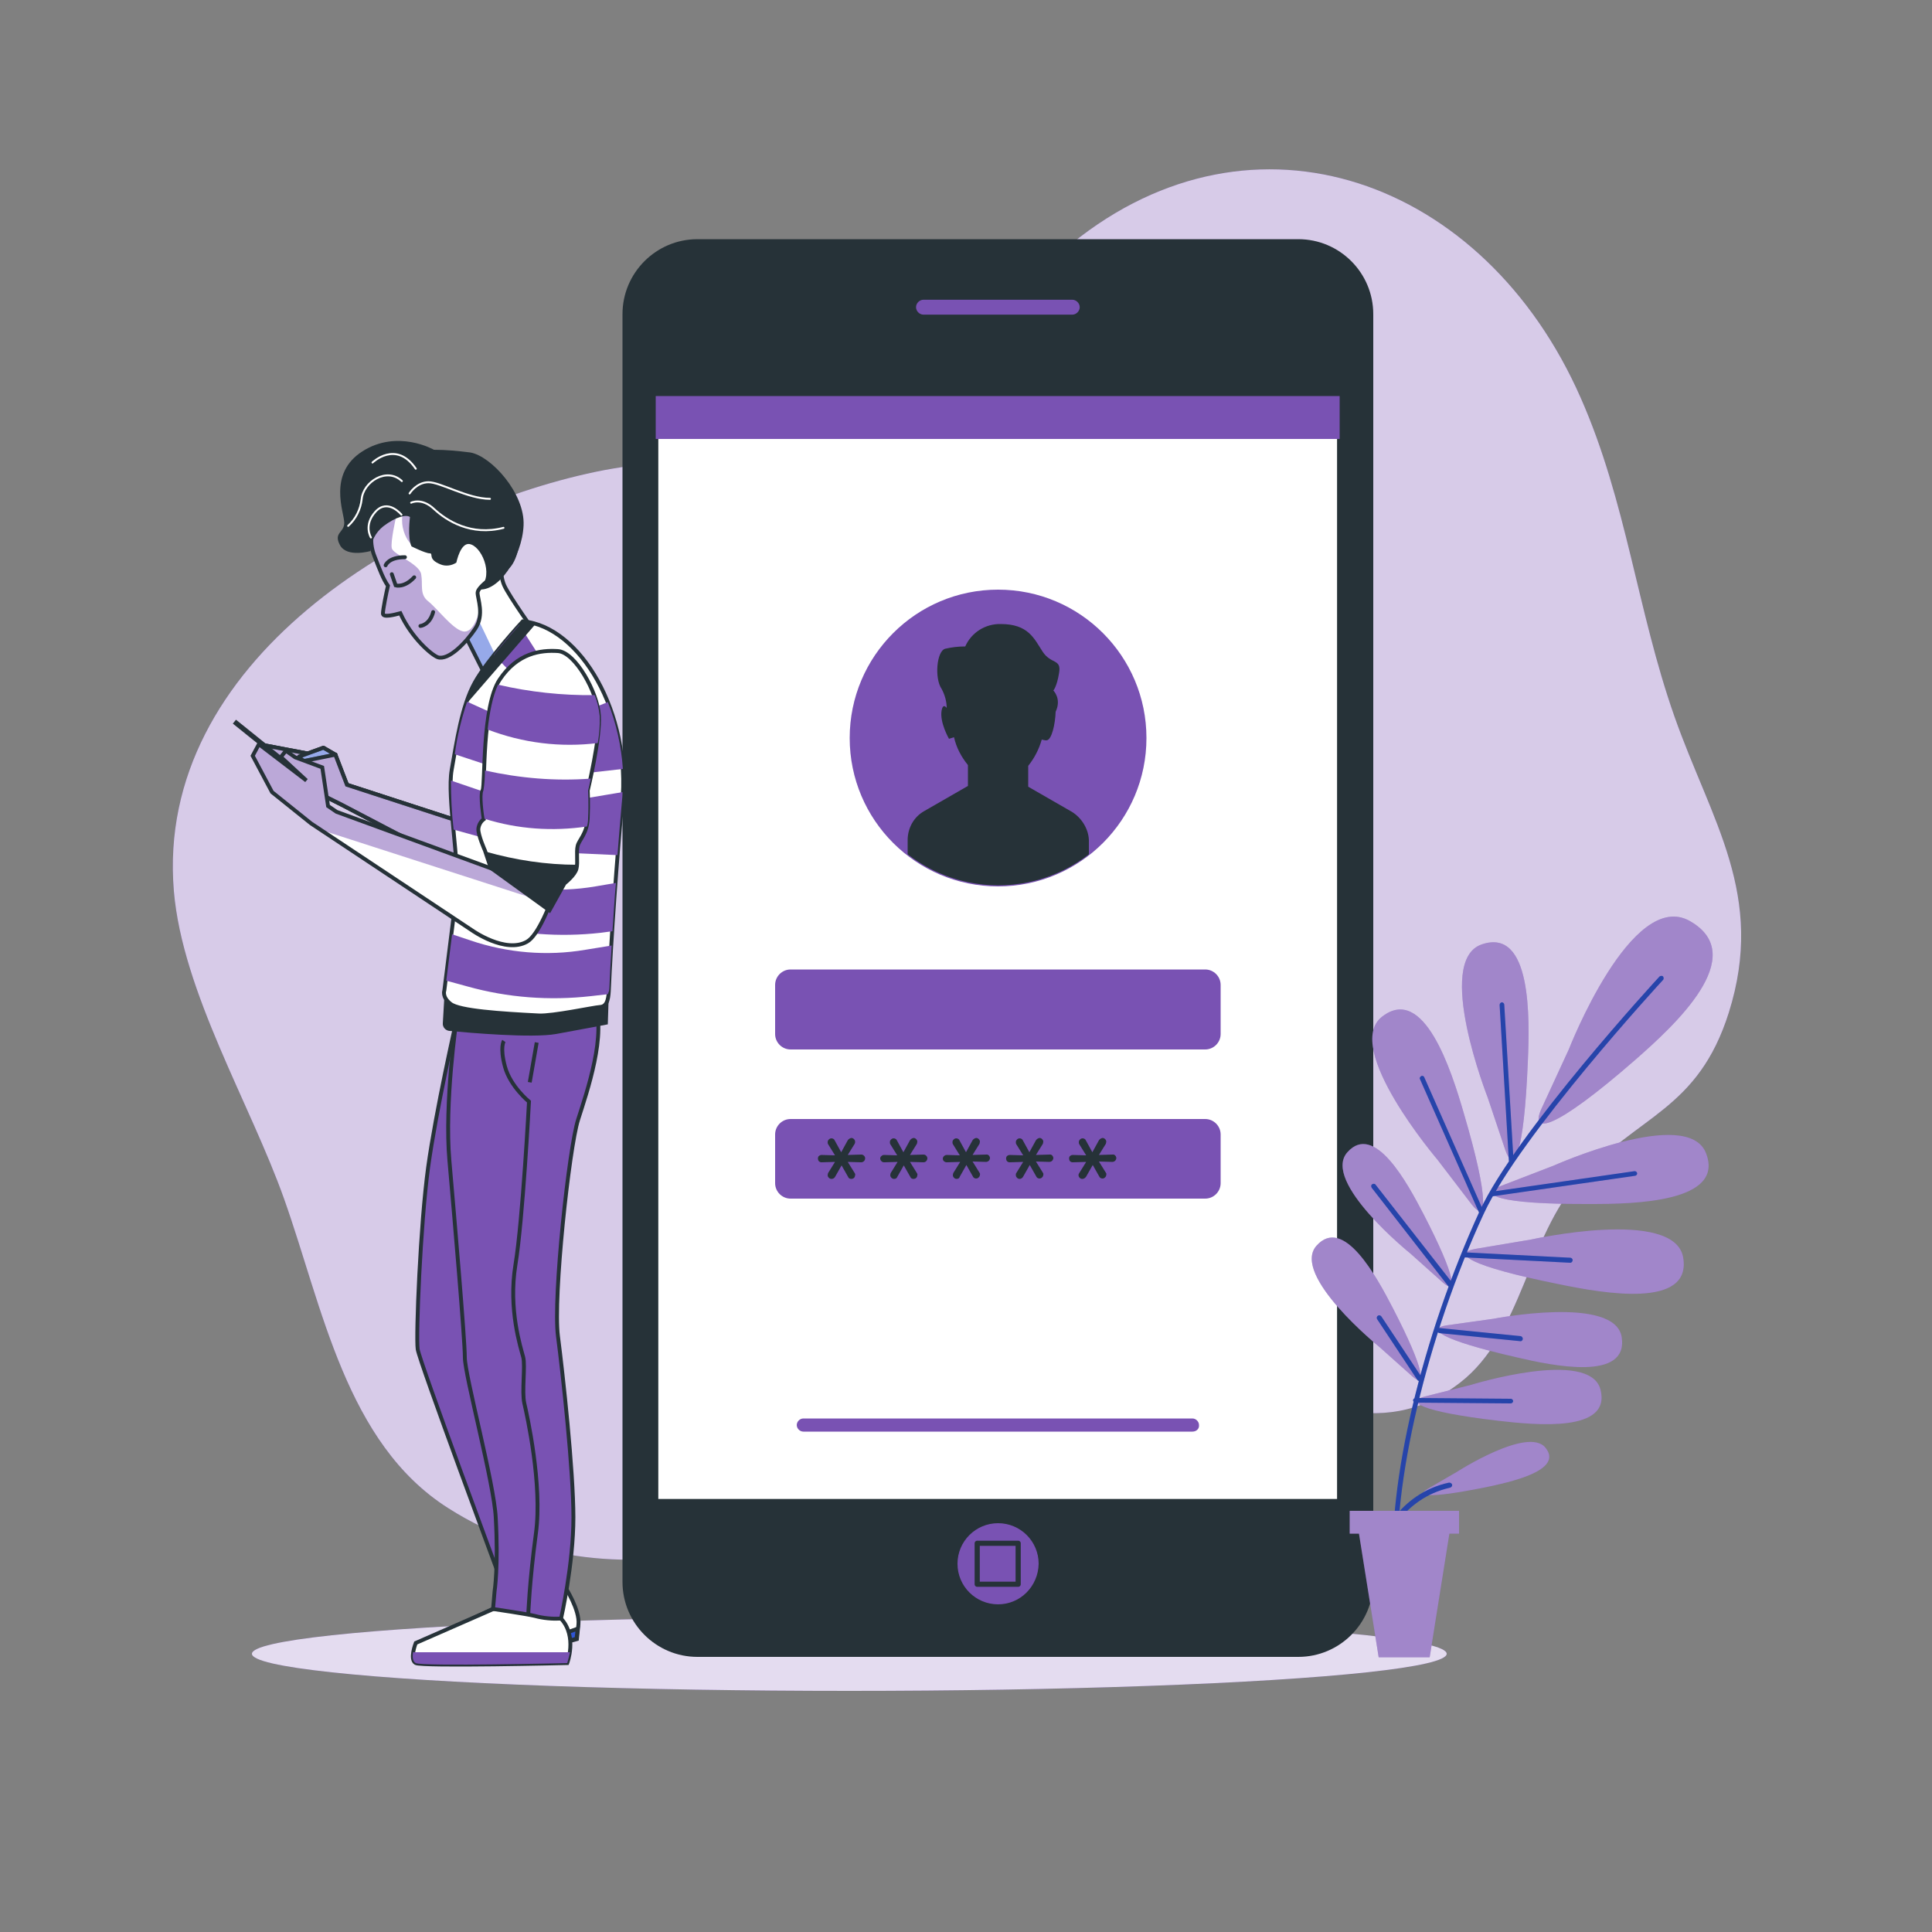 <?xml version="1.0" encoding="utf-8"?>
<!-- Generator: Adobe Illustrator 23.0.5, SVG Export Plug-In . SVG Version: 6.00 Build 0)  -->
<svg version="1.1" id="Layer_1" xmlns="http://www.w3.org/2000/svg" xmlns:xlink="http://www.w3.org/1999/xlink" x="0px" y="0px"
	 width="500px" height="500px" viewBox="0 0 500 500" style="enable-background:new 0 0 500 500;" xml:space="preserve">
<rect x="0" y="0" width="500" height="500" fill="#808080" stroke="none"/>
<style type="text/css">
	.st0{fill:#7952B3;}
	.st1{opacity:0.7;}
	.st2{fill:#FFFFFF;}
	.st3{opacity:0.8;fill:#FFFFFF;enable-background:new    ;}
	.st4{fill:#263238;}
	.st5{fill:#FFFFFF;stroke:#263238;stroke-width:1.337;stroke-miterlimit:10;}
	.st6{fill:#7952B3;stroke:#263238;stroke-width:1.337;stroke-linecap:round;stroke-linejoin:round;}
	.st7{opacity:0.3;fill:#FFFFFF;enable-background:new    ;}
	.st8{fill:#2F55D4;}
	.st9{opacity:0.2;enable-background:new    ;}
	.st10{fill:#FFFFFF;stroke:#263238;stroke-width:1.004;stroke-miterlimit:10;}
	.st11{fill:#2F55D4;stroke:#263238;stroke-width:1.004;stroke-miterlimit:10;}
	.st12{fill:#FFFFFF;stroke:#263238;stroke-width:1.004;stroke-linejoin:round;}
	.st13{fill:none;}
	.st14{opacity:0.5;fill:#7952B3;stroke:#263238;stroke-width:1.004;stroke-miterlimit:10;enable-background:new    ;}
	.st15{fill:none;stroke:#263238;stroke-width:1.004;stroke-miterlimit:10;}
	.st16{clip-path:url(#SVGID_2_);}
	.st17{opacity:0.5;fill:#2F55D4;stroke:#263238;stroke-width:1.004;stroke-linejoin:round;enable-background:new    ;}
	.st18{fill:none;stroke:#263238;stroke-width:1.004;stroke-linejoin:round;}
	.st19{clip-path:url(#SVGID_4_);}
	.st20{opacity:0.5;fill:#2F55D4;enable-background:new    ;}
	.st21{opacity:0.5;fill:#7952B3;enable-background:new    ;}
	.st22{fill:none;stroke:#263238;stroke-miterlimit:10;}
	.st23{fill:none;stroke:#263238;stroke-linecap:round;stroke-miterlimit:10;}
	.st24{fill:none;stroke:#FFFFFF;stroke-width:0.5;stroke-linecap:round;stroke-linejoin:round;}
	.st25{fill:#7952B3;stroke:#263238;stroke-width:1.004;stroke-miterlimit:10;}
</style>
<g>
	<g>
		<g>
			<path class="st0" d="M409.1,103c-24.9-56.7-84.6-78.1-131.7-40c-18.4,14.9-29.9,38.5-52.4,48c-21.1,8.9-47.9,6.3-70.8,11.1
				C105.5,132.3,40,171,45,230.6c2.2,26.1,19.8,55.1,28.5,79.6c10,28.1,16,63.3,42.5,80.1c45.4,28.9,100.1,5.3,141-18
				c22-12.5,34.1-20.2,57.8-15.9c21.9,4,41.7,18,63.1,1.4c16.1-12.5,17.4-37.7,30.9-52.6c15.2-16.7,30.6-17.9,38.6-43.1
				c9.6-30.5-4.5-49.5-14.1-76.8S420.9,129.7,409.1,103z"/>
			<g class="st1">
				<path class="st2" d="M409.1,103c-24.9-56.7-84.6-78.1-131.7-40c-18.4,14.9-29.9,38.5-52.4,48c-21.1,8.9-47.9,6.3-70.8,11.1
					C105.5,132.3,40,171,45,230.6c2.2,26.1,19.8,55.1,28.5,79.6c10,28.1,16,63.3,42.5,80.1c45.4,28.9,100.1,5.3,141-18
					c22-12.5,34.1-20.2,57.8-15.9c21.9,4,41.7,18,63.1,1.4c16.1-12.5,17.4-37.7,30.9-52.6c15.2-16.7,30.6-17.9,38.6-43.1
					c9.6-30.5-4.5-49.5-14.1-76.8S420.9,129.7,409.1,103z"/>
			</g>
		</g>
		<g>
			<ellipse class="st0" cx="219.8" cy="428" rx="154.6" ry="9.6"/>
			<ellipse class="st3" cx="219.8" cy="428" rx="154.6" ry="9.6"/>
		</g>
		<path class="st4" d="M296.3,305.1c-0.3,0-0.5-0.1-0.7-0.3c-0.2-0.2-0.3-0.4-0.3-0.7c0-0.2,0.1-0.4,0.1-0.5l1.8-2.9l-3.5,0.1
			c-0.5,0-1-0.3-1-0.9c0,0,0-0.1,0-0.1c0-0.2,0.1-0.5,0.3-0.7c0.2-0.2,0.5-0.3,0.7-0.3l3.5,0.1l-1.8-2.9c-0.1-0.2-0.1-0.3-0.1-0.5
			c0-0.3,0.1-0.5,0.3-0.7c0.2-0.2,0.4-0.3,0.7-0.3c0.3,0,0.7,0.2,0.8,0.5l1.7,3.1l1.7-3.1c0.2-0.3,0.5-0.5,0.9-0.6
			c0.3,0,0.5,0.1,0.7,0.3c0.2,0.2,0.3,0.4,0.3,0.7c0,0.2,0,0.3-0.1,0.5l-1.8,2.9l3.5-0.1c0.3,0,0.5,0.1,0.7,0.3
			c0.2,0.2,0.3,0.4,0.3,0.7c0,0.2-0.1,0.5-0.3,0.7c-0.2,0.2-0.5,0.3-0.7,0.3l-3.5-0.1l1.8,2.9c0.1,0.2,0.2,0.3,0.1,0.5
			c0,0.3-0.1,0.5-0.3,0.7c-0.2,0.2-0.4,0.3-0.7,0.3c-0.3,0-0.7-0.2-0.8-0.5l-1.7-3l-1.7,3C297,304.9,296.7,305.1,296.3,305.1z"/>
		<g>
			<path class="st4" d="M180.5,61.9H336c10.7,0,19.4,8.7,19.4,19.4v328.1c0,10.7-8.7,19.4-19.4,19.4H180.5
				c-10.7,0-19.4-8.7-19.4-19.4V81.3C161.1,70.6,169.8,61.9,180.5,61.9z"/>
			<rect x="169.7" y="102.2" class="st5" width="177" height="286.4"/>
			<circle class="st0" cx="258.3" cy="191" r="38.4"/>
			<path class="st0" d="M308.6,370.5H207.9c-0.9,0-1.7-0.8-1.7-1.7c0,0,0,0,0,0l0,0c0-0.9,0.8-1.7,1.7-1.7c0,0,0,0,0,0h100.7
				c0.9,0,1.7,0.8,1.7,1.7c0,0,0,0,0,0l0,0C310.4,369.8,309.6,370.5,308.6,370.5L308.6,370.5z"/>
			<path class="st0" d="M204.6,250.9h107.3c2.2,0,4,1.8,4,4v12.7c0,2.2-1.8,4-4,4H204.6c-2.2,0-4-1.8-4-4v-12.7
				C200.6,252.7,202.4,250.9,204.6,250.9z"/>
			<path class="st0" d="M204.6,289.6h107.3c2.2,0,4,1.8,4,4v12.6c0,2.2-1.8,4-4,4H204.6c-2.2,0-4-1.8-4-4v-12.6
				C200.6,291.4,202.4,289.6,204.6,289.6z"/>
			<path class="st4" d="M277.4,210.1l-11.3-6.5v-5.4c1.6-2,2.8-4.3,3.5-6.8c0.4,0.1,0.8,0.2,1.2,0.2c1.4,0,2.3-4.3,2.4-7.4
				c1.6-3.4-0.6-5.5-0.6-5.5s0.9-0.9,1.5-4.6s-2.1-2.1-4.3-5.5s-3.7-7.1-10.8-7.1c-4-0.1-7.6,2.2-9.2,5.8c-1.8,0-3.5,0.2-5.2,0.6
				c-2.2,0.6-2.8,7.7-0.9,10.4c0.8,1.5,1.3,3.2,1.3,4.9c-0.5-0.6-1-0.8-1.3,0.6c-0.6,3.1,1.9,7.4,1.9,7.4l1.3-0.4
				c0.6,2.7,1.9,5.1,3.6,7.2v5.4l-11.3,6.5c-2.7,1.5-4.3,4.4-4.3,7.5v3.7c13.8,10.7,33.1,10.7,46.9,0v-3.7
				C281.7,214.6,280,211.7,277.4,210.1z"/>
			<path class="st4" d="M215.2,305.1c-0.3,0-0.5-0.1-0.7-0.3c-0.2-0.2-0.3-0.4-0.3-0.7c0-0.2,0.1-0.4,0.1-0.5l1.8-2.9l-3.5,0.1
				c-0.3,0-0.5-0.1-0.7-0.3c-0.3-0.4-0.3-1,0-1.3c0.2-0.2,0.5-0.3,0.7-0.3l3.5,0.1l-1.8-2.9c-0.1-0.2-0.1-0.3-0.1-0.5
				c0-0.3,0.1-0.5,0.3-0.7c0.2-0.2,0.4-0.3,0.7-0.3c0.3,0,0.7,0.2,0.8,0.5l1.7,3.1l1.7-3.1c0.2-0.3,0.5-0.5,0.9-0.6
				c0.3,0,0.5,0.1,0.7,0.3c0.2,0.2,0.3,0.4,0.3,0.7c0,0.2,0,0.3-0.1,0.5l-1.8,2.9l3.5-0.1c0.3,0,0.5,0.1,0.7,0.3
				c0.2,0.2,0.3,0.4,0.3,0.7c0,0.2-0.1,0.5-0.3,0.7c-0.2,0.2-0.5,0.3-0.7,0.3l-3.5-0.1l1.8,2.9c0.1,0.2,0.2,0.3,0.1,0.5
				c0,0.6-0.4,1-1,1c-0.4,0-0.7-0.2-0.8-0.5l-1.7-3l-1.7,3C215.9,304.9,215.6,305.1,215.2,305.1z"/>
			<path class="st4" d="M231.4,305.1c-0.3,0-0.5-0.1-0.7-0.3c-0.2-0.2-0.3-0.4-0.3-0.7c0-0.2,0.1-0.4,0.1-0.5l1.8-2.9l-3.5,0.1
				c-0.3,0-0.5-0.1-0.7-0.3c-0.4-0.4-0.4-1,0-1.3c0.2-0.2,0.4-0.3,0.7-0.3l3.4,0.1l-1.8-2.9c-0.1-0.2-0.1-0.3-0.1-0.5
				c0-0.3,0.1-0.5,0.3-0.7c0.2-0.2,0.4-0.3,0.7-0.3c0.3,0,0.7,0.2,0.8,0.5l1.7,3.1l1.7-3.1c0.2-0.3,0.5-0.5,0.9-0.6
				c0.3,0,0.5,0.1,0.7,0.3c0.2,0.2,0.3,0.4,0.3,0.7c0,0.2-0.1,0.3-0.1,0.5l-1.8,2.9l3.5-0.1c0.3,0,0.5,0.1,0.7,0.3
				c0.2,0.2,0.3,0.4,0.3,0.7c0,0.2-0.1,0.5-0.3,0.7c-0.2,0.2-0.4,0.3-0.7,0.3l-3.5-0.1l1.8,2.9c0.1,0.2,0.2,0.3,0.1,0.5
				c0,0.6-0.4,1-1,1c-0.4,0-0.7-0.2-0.8-0.5l-1.7-3l-1.7,3C232.1,304.9,231.8,305.1,231.4,305.1z"/>
			<path class="st4" d="M247.6,305.1c-0.3,0-0.5-0.1-0.7-0.3c-0.2-0.2-0.3-0.4-0.3-0.7c0-0.2,0.1-0.4,0.1-0.5l1.8-2.9l-3.5,0.1
				c-0.5,0-1-0.4-1-0.9c0-0.3,0.1-0.5,0.3-0.7c0.2-0.2,0.5-0.3,0.7-0.3l3.4,0.1l-1.8-2.9c-0.1-0.2-0.1-0.3-0.1-0.5
				c0-0.3,0.1-0.5,0.3-0.7c0.2-0.2,0.4-0.3,0.7-0.3c0.3,0,0.7,0.2,0.8,0.5l1.7,3.1l1.7-3.1c0.2-0.3,0.5-0.5,0.9-0.6
				c0.3,0,0.5,0.1,0.7,0.3c0.2,0.2,0.3,0.4,0.3,0.7c0,0.2-0.1,0.3-0.1,0.5l-1.8,2.9l3.5-0.1c0.5-0.1,0.9,0.3,1,0.8c0,0,0,0.1,0,0.1
				c0,0.2-0.1,0.5-0.3,0.7c-0.2,0.2-0.5,0.3-0.7,0.3l-3.5-0.1l1.8,2.9c0.1,0.2,0.2,0.3,0.1,0.5c0,0.3-0.1,0.5-0.3,0.7
				c-0.2,0.2-0.4,0.3-0.7,0.3c-0.3,0-0.7-0.2-0.8-0.5l-1.7-3l-1.7,3C248.3,304.9,248,305.1,247.6,305.1z"/>
			<path class="st4" d="M263.9,305.1c-0.3,0-0.5-0.1-0.7-0.3c-0.2-0.2-0.3-0.4-0.3-0.7c0-0.2,0-0.4,0.1-0.5l1.8-2.9l-3.5,0.1
				c-0.3,0-0.5-0.1-0.7-0.3c-0.3-0.4-0.3-1,0-1.3c0.2-0.2,0.5-0.3,0.7-0.3l3.5,0.1l-1.8-2.9c-0.1-0.2-0.1-0.3-0.1-0.5
				c0-0.3,0.1-0.5,0.3-0.7c0.2-0.2,0.4-0.3,0.7-0.3c0.3,0,0.7,0.2,0.8,0.5l1.7,3.1l1.7-3.1c0.2-0.3,0.5-0.5,0.9-0.6
				c0.3,0,0.5,0.1,0.7,0.3c0.2,0.2,0.3,0.4,0.3,0.7c0,0.2-0.1,0.3-0.1,0.5l-1.8,2.9l3.5-0.1c0.5-0.1,0.9,0.3,1,0.8c0,0,0,0.1,0,0.1
				c0,0.2-0.1,0.5-0.3,0.7c-0.2,0.2-0.5,0.3-0.7,0.3l-3.5-0.1l1.8,2.9c0.1,0.2,0.2,0.3,0.1,0.5c0,0.3-0.1,0.5-0.3,0.7
				c-0.2,0.2-0.4,0.3-0.7,0.3c-0.3,0-0.7-0.2-0.8-0.5l-1.7-3l-1.7,3C264.6,304.9,264.2,305.1,263.9,305.1z"/>
			<path class="st4" d="M280.1,305.1c-0.3,0-0.5-0.1-0.7-0.3c-0.3-0.3-0.4-0.8-0.1-1.2l1.8-2.9l-3.5,0.1c-0.3,0-0.5-0.1-0.7-0.3
				c-0.3-0.4-0.3-1,0-1.3c0.2-0.2,0.5-0.3,0.7-0.3l3.5,0.1l-1.8-2.9c-0.1-0.2-0.1-0.3-0.1-0.5c0-0.3,0.1-0.5,0.3-0.7
				c0.2-0.2,0.4-0.3,0.7-0.3c0.3,0,0.7,0.2,0.8,0.5l1.7,3.1l1.7-3.1c0.2-0.3,0.5-0.5,0.9-0.6c0.3,0,0.5,0.1,0.7,0.3
				c0.2,0.2,0.3,0.4,0.3,0.7c0,0.2-0.1,0.3-0.1,0.5l-1.8,2.9l3.5-0.1c0.5-0.1,0.9,0.3,1,0.8c0,0,0,0.1,0,0.1c0,0.2-0.1,0.5-0.3,0.7
				c-0.2,0.2-0.5,0.3-0.7,0.3l-3.5-0.1l1.8,2.9c0.1,0.2,0.2,0.3,0.1,0.5c0,0.3-0.1,0.5-0.3,0.7c-0.2,0.2-0.4,0.3-0.7,0.3
				c-0.3,0-0.7-0.2-0.8-0.5l-1.7-3l-1.7,3C280.8,304.9,280.5,305.1,280.1,305.1z"/>
			<rect x="169.7" y="102.5" class="st0" width="177" height="11.1"/>
			<path class="st6" d="M277.5,82.1H239c-1.4,0-2.6-1.2-2.6-2.6l0,0c0-1.4,1.2-2.6,2.6-2.6h38.5c1.4,0,2.6,1.2,2.6,2.6l0,0
				C280.1,80.9,278.9,82.1,277.5,82.1z"/>
			<path class="st0" d="M268.8,404.7c0-5.8-4.7-10.5-10.5-10.5s-10.5,4.7-10.5,10.5c0,5.8,4.7,10.5,10.5,10.5c0,0,0,0,0,0
				C264.1,415.2,268.7,410.5,268.8,404.7z"/>
			<rect x="252.9" y="399.4" class="st6" width="10.6" height="10.6"/>
		</g>
		<path class="st0" d="M385,284c0,0-13.9-35.4-1.5-39.6c12.9-4.4,12.4,19,11.9,30.4c-1,24.4-3.7,28.9-5.8,22.9L385,284z
			 M380.8,311.6c3.8,5,4.9-0.2-2-23.6c-3.2-11-10.3-33.3-21.1-24.9c-10.4,8,14.3,37,14.3,37L380.8,311.6z M373.4,331.9
			c3.6,3.2,3.7-0.9-5-17.7c-4.1-7.9-12.7-23.9-19.7-16c-6.8,7.6,16.3,26.2,16.3,26.2L373.4,331.9z M365.4,356.1
			c3.6,3.3,3.7-0.9-5-17.7c-4.1-7.9-12.7-23.9-19.7-16C334,330,357,348.6,357,348.6L365.4,356.1z M388.5,306.9
			c-5.8,2.3-1.2,4.8,23.2,4.7c11.4,0,34.8-0.5,29.8-13.2c-4.8-12.2-39.5,3.3-39.5,3.3L388.5,306.9z M381.9,323.2
			c-6.2,1.1-2.1,4.4,21.8,9.2c11.2,2.3,34.2,6.4,31.9-7c-2.3-12.9-39.4-4.6-39.4-4.6L381.9,323.2z M374.4,343
			c-5.3,0.8-1.9,3.7,18.2,8.3c9.4,2.2,28.8,6.2,27.1-5.2c-1.6-11-33.2-4.8-33.2-4.8L374.4,343z M368.8,361.4
			c-5.1,1.3-1.5,3.9,19,6.3c9.6,1.1,29.3,3.1,26.4-8.1c-2.8-10.7-33.5-1.2-33.5-1.2L368.8,361.4z M398.9,287
			c-3,6.7,3.2,5.7,24.4-12.8c9.9-8.7,29.8-26.8,14.1-35.8c-15.1-8.7-31.4,33.2-31.4,33.2L398.9,287z M369.5,385.3
			c-3.2,1.9-0.1,2.6,14.5-0.3c6.8-1.4,20.7-4.4,16-10.3c-4.5-5.7-23.1,6.3-23.1,6.3L369.5,385.3z"/>
		<path class="st7" d="M385,284c0,0-13.9-35.4-1.5-39.6c12.9-4.4,12.4,19,11.9,30.4c-1,24.4-3.7,28.9-5.8,22.9L385,284z
			 M380.8,311.6c3.8,5,4.9-0.2-2-23.6c-3.2-11-10.3-33.3-21.1-24.9c-10.4,8,14.3,37,14.3,37L380.8,311.6z M373.4,331.9
			c3.6,3.2,3.7-0.9-5-17.7c-4.1-7.9-12.7-23.9-19.7-16c-6.8,7.6,16.3,26.2,16.3,26.2L373.4,331.9z M365.4,356.1
			c3.6,3.3,3.7-0.9-5-17.7c-4.1-7.9-12.7-23.9-19.7-16C334,330,357,348.6,357,348.6L365.4,356.1z M388.5,306.9
			c-5.8,2.3-1.2,4.8,23.2,4.7c11.4,0,34.8-0.5,29.8-13.2c-4.8-12.2-39.5,3.3-39.5,3.3L388.5,306.9z M381.9,323.2
			c-6.2,1.1-2.1,4.4,21.8,9.2c11.2,2.3,34.2,6.4,31.9-7c-2.3-12.9-39.4-4.6-39.4-4.6L381.9,323.2z M374.4,343
			c-5.3,0.8-1.9,3.7,18.2,8.3c9.4,2.2,28.8,6.2,27.1-5.2c-1.6-11-33.2-4.8-33.2-4.8L374.4,343z M368.8,361.4
			c-5.1,1.3-1.5,3.9,19,6.3c9.6,1.1,29.3,3.1,26.4-8.1c-2.8-10.7-33.5-1.2-33.5-1.2L368.8,361.4z M398.9,287
			c-3,6.7,3.2,5.7,24.4-12.8c9.9-8.7,29.8-26.8,14.1-35.8c-15.1-8.7-31.4,33.2-31.4,33.2L398.9,287z M369.5,385.3
			c-3.2,1.9-0.1,2.6,14.5-0.3c6.8-1.4,20.7-4.4,16-10.3c-4.5-5.7-23.1,6.3-23.1,6.3L369.5,385.3z"/>
		<path class="st8" d="M391.1,300.5l-2.4-40.4 M383.5,313.8l-15.4-34.8 M423.1,303.7l-36.8,5.3 M375.5,332.6L355.6,307 M379,324.7
			l27.5,1.4 M372.5,344.3l21,2.1 M367.4,356.8L357,341.1 M366.2,362.3l24.7,0.2 M361.2,408.7c0.3,0,0.6-0.3,0.6-0.7
			c-1.6-23.6,7.5-62.2,22.2-93.9c9.4-20.3,46-60.1,46.4-60.5c0.2-0.2,0.2-0.6,0-0.9c-0.2-0.2-0.6-0.2-0.9,0c0,0,0,0,0,0
			c-0.4,0.4-37.2,40.4-46.6,60.8C368,346,359,383.9,360.6,408.1C360.6,408.4,360.9,408.7,361.2,408.7z M391.1,301.1
			c0.3,0,0.6-0.3,0.6-0.7l-2.4-40.4c0-0.3-0.3-0.6-0.6-0.6c0,0,0,0,0,0c-0.3,0-0.6,0.3-0.6,0.7l2.4,40.4
			C390.5,300.8,390.8,301.1,391.1,301.1L391.1,301.1z M383.7,314.4c0.3-0.1,0.5-0.5,0.3-0.8l-15.4-34.8c-0.1-0.3-0.5-0.5-0.8-0.3
			s-0.5,0.5-0.3,0.8l0,0l15.4,34.8c0.1,0.2,0.3,0.4,0.6,0.4C383.5,314.5,383.6,314.4,383.7,314.4L383.7,314.4z M386.3,309.6
			l36.8-5.3c0.3,0,0.6-0.3,0.6-0.6c0-0.3-0.3-0.6-0.6-0.6c0,0-0.1,0-0.1,0l-36.8,5.3c-0.3,0-0.6,0.3-0.6,0.7
			C385.6,309.4,385.9,309.6,386.3,309.6L386.3,309.6z M375.9,333.1c0.3-0.2,0.3-0.6,0.1-0.9L356,306.6c-0.2-0.3-0.6-0.3-0.9-0.1
			c-0.3,0.2-0.3,0.6-0.1,0.9l20,25.7c0.1,0.2,0.3,0.2,0.5,0.2C375.6,333.2,375.8,333.2,375.9,333.1L375.9,333.1z M407,326.1
			c0-0.3-0.3-0.6-0.6-0.6l-27.4-1.4c-0.3,0-0.6,0.3-0.6,0.7c0,0.3,0.2,0.5,0.5,0.6l27.5,1.4l0,0C406.7,326.8,407,326.5,407,326.1
			L407,326.1z M394.1,346.5c0-0.3-0.2-0.6-0.5-0.7c0,0,0,0,0,0l-21-2.1c-0.3,0-0.6,0.2-0.7,0.6c0,0,0,0,0,0c0,0.3,0.2,0.6,0.6,0.7
			l21,2.1h0.1C393.8,347.1,394.1,346.8,394.1,346.5L394.1,346.5z M367.7,357.3c0.3-0.2,0.4-0.6,0.2-0.9l-10.4-15.7
			c-0.2-0.3-0.6-0.4-0.9-0.2c-0.3,0.2-0.4,0.6-0.2,0.9l10.4,15.7c0.1,0.2,0.3,0.3,0.5,0.3C367.5,357.4,367.7,357.4,367.7,357.3
			L367.7,357.3z M391.6,362.6c0-0.3-0.3-0.6-0.6-0.6l-24.7-0.2l0,0c-0.3,0-0.6,0.3-0.6,0.6c0,0.3,0.3,0.6,0.6,0.6c0,0,0,0,0,0
			l24.7,0.2l0,0C391.3,363.2,391.6,362.9,391.6,362.6C391.6,362.6,391.6,362.6,391.6,362.6L391.6,362.6z M358.4,399.5
			c0-0.1,4.3-11.7,16.9-14.5c0.3-0.1,0.6-0.4,0.5-0.8c-0.1-0.3-0.4-0.5-0.8-0.5c-13.4,2.9-17.8,15.2-17.8,15.3
			c-0.1,0.3,0.1,0.7,0.4,0.8h0.2C358.1,399.9,358.4,399.7,358.4,399.5L358.4,399.5z M361.2,408.7c0.3,0,0.6-0.3,0.6-0.7
			c-1.6-23.6,7.5-62.2,22.2-93.9c9.4-20.3,46-60.1,46.4-60.5c0.2-0.2,0.2-0.6,0-0.9c-0.2-0.2-0.6-0.2-0.9,0c0,0,0,0,0,0
			c-0.4,0.4-37.2,40.4-46.6,60.8C368,346,359,383.9,360.6,408.1C360.6,408.4,360.9,408.7,361.2,408.7L361.2,408.7z M391.1,301.1
			c0.3,0,0.6-0.3,0.6-0.7l-2.4-40.4c0-0.3-0.3-0.6-0.6-0.6c0,0,0,0,0,0c-0.3,0-0.6,0.3-0.6,0.7l2.4,40.4
			C390.5,300.8,390.8,301.1,391.1,301.1L391.1,301.1z M383.7,314.4c0.3-0.1,0.5-0.5,0.3-0.8l-15.4-34.8c-0.1-0.3-0.5-0.5-0.8-0.3
			s-0.5,0.5-0.3,0.8l15.4,34.8c0.1,0.2,0.3,0.4,0.6,0.4C383.5,314.5,383.6,314.4,383.7,314.4L383.7,314.4z M386.3,309.6l36.8-5.3
			c0.3,0,0.6-0.3,0.6-0.6c0-0.3-0.3-0.6-0.6-0.6c0,0-0.1,0-0.1,0l-36.8,5.3c-0.3,0-0.6,0.3-0.6,0.7
			C385.6,309.4,385.9,309.6,386.3,309.6L386.3,309.6z M375.9,333.1c0.3-0.2,0.3-0.6,0.1-0.9L356,306.6c-0.2-0.3-0.6-0.3-0.9-0.1
			c-0.3,0.2-0.3,0.6-0.1,0.9l20,25.7c0.1,0.2,0.3,0.2,0.5,0.2C375.6,333.2,375.8,333.2,375.9,333.1L375.9,333.1z M407,326.1
			c0-0.3-0.3-0.6-0.6-0.6l-27.4-1.4c-0.3,0-0.6,0.3-0.6,0.7c0,0.3,0.2,0.5,0.5,0.6l27.5,1.4l0,0C406.7,326.8,407,326.5,407,326.1
			L407,326.1z M394.1,346.5c0-0.3-0.2-0.6-0.5-0.7c0,0,0,0,0,0l-21-2.1c-0.3,0-0.6,0.2-0.7,0.6c0,0,0,0,0,0c0,0.3,0.2,0.6,0.6,0.7
			l21,2.1h0.1C393.8,347.1,394.1,346.8,394.1,346.5L394.1,346.5z M367.7,357.3c0.3-0.2,0.4-0.6,0.2-0.9l-10.4-15.7
			c-0.2-0.3-0.6-0.4-0.9-0.2c-0.3,0.2-0.4,0.6-0.2,0.9l10.4,15.7c0.1,0.2,0.3,0.3,0.5,0.3C367.5,357.4,367.7,357.4,367.7,357.3
			L367.7,357.3z M391.6,362.6c0-0.3-0.3-0.6-0.6-0.6l-24.7-0.2l0,0c-0.3,0-0.6,0.3-0.6,0.6c0,0.3,0.3,0.6,0.6,0.6c0,0,0,0,0,0
			l24.7,0.2l0,0C391.3,363.2,391.6,362.9,391.6,362.6C391.6,362.6,391.6,362.6,391.6,362.6L391.6,362.6z M358.4,399.5
			c0-0.1,4.3-11.7,16.9-14.5c0.3-0.1,0.6-0.4,0.5-0.8c-0.1-0.3-0.4-0.5-0.8-0.5c-13.4,2.9-17.8,15.2-17.8,15.3
			c-0.1,0.3,0.1,0.7,0.4,0.8h0.2C358.1,399.9,358.4,399.7,358.4,399.5L358.4,399.5z"/>
		<path class="st9" d="M391.1,300.5l-2.4-40.4 M383.5,313.8l-15.4-34.8 M423.1,303.7l-36.8,5.3 M375.5,332.6L355.6,307 M379,324.7
			l27.5,1.4 M372.5,344.3l21,2.1 M367.4,356.8L357,341.1 M366.2,362.3l24.7,0.2 M361.2,408.7c0.3,0,0.6-0.3,0.6-0.7
			c-1.6-23.6,7.5-62.2,22.2-93.9c9.4-20.3,46-60.1,46.4-60.5c0.2-0.2,0.2-0.6,0-0.9c-0.2-0.2-0.6-0.2-0.9,0c0,0,0,0,0,0
			c-0.4,0.4-37.2,40.4-46.6,60.8C368,346,359,383.9,360.6,408.1C360.6,408.4,360.9,408.7,361.2,408.7z M391.1,301.1
			c0.3,0,0.6-0.3,0.6-0.7l-2.4-40.4c0-0.3-0.3-0.6-0.6-0.6c0,0,0,0,0,0c-0.3,0-0.6,0.3-0.6,0.7l2.4,40.4
			C390.5,300.8,390.8,301.1,391.1,301.1L391.1,301.1z M383.7,314.4c0.3-0.1,0.5-0.5,0.3-0.8l-15.4-34.8c-0.1-0.3-0.5-0.5-0.8-0.3
			s-0.5,0.5-0.3,0.8l0,0l15.4,34.8c0.1,0.2,0.3,0.4,0.6,0.4C383.5,314.5,383.6,314.4,383.7,314.4L383.7,314.4z M386.3,309.6
			l36.8-5.3c0.3,0,0.6-0.3,0.6-0.6c0-0.3-0.3-0.6-0.6-0.6c0,0-0.1,0-0.1,0l-36.8,5.3c-0.3,0-0.6,0.3-0.6,0.7
			C385.6,309.4,385.9,309.6,386.3,309.6L386.3,309.6z M375.9,333.1c0.3-0.2,0.3-0.6,0.1-0.9L356,306.6c-0.2-0.3-0.6-0.3-0.9-0.1
			c-0.3,0.2-0.3,0.6-0.1,0.9l20,25.7c0.1,0.2,0.3,0.2,0.5,0.2C375.6,333.2,375.8,333.2,375.9,333.1L375.9,333.1z M407,326.1
			c0-0.3-0.3-0.6-0.6-0.6l-27.4-1.4c-0.3,0-0.6,0.3-0.6,0.7c0,0.3,0.2,0.5,0.5,0.6l27.5,1.4l0,0C406.7,326.8,407,326.5,407,326.1
			L407,326.1z M394.1,346.5c0-0.3-0.2-0.6-0.5-0.7c0,0,0,0,0,0l-21-2.1c-0.3,0-0.6,0.2-0.7,0.6c0,0,0,0,0,0c0,0.3,0.2,0.6,0.6,0.7
			l21,2.1h0.1C393.8,347.1,394.1,346.8,394.1,346.5L394.1,346.5z M367.7,357.3c0.3-0.2,0.4-0.6,0.2-0.9l-10.4-15.7
			c-0.2-0.3-0.6-0.4-0.9-0.2c-0.3,0.2-0.4,0.6-0.2,0.9l10.4,15.7c0.1,0.2,0.3,0.3,0.5,0.3C367.5,357.4,367.7,357.4,367.7,357.3
			L367.7,357.3z M391.6,362.6c0-0.3-0.3-0.6-0.6-0.6l-24.7-0.2l0,0c-0.3,0-0.6,0.3-0.6,0.6c0,0.3,0.3,0.6,0.6,0.6c0,0,0,0,0,0
			l24.7,0.2l0,0C391.3,363.2,391.6,362.9,391.6,362.6C391.6,362.6,391.6,362.6,391.6,362.6L391.6,362.6z M358.4,399.5
			c0-0.1,4.3-11.7,16.9-14.5c0.3-0.1,0.6-0.4,0.5-0.8c-0.1-0.3-0.4-0.5-0.8-0.5c-13.4,2.9-17.8,15.2-17.8,15.3
			c-0.1,0.3,0.1,0.7,0.4,0.8h0.2C358.1,399.9,358.4,399.7,358.4,399.5L358.4,399.5z M361.2,408.7c0.3,0,0.6-0.3,0.6-0.7
			c-1.6-23.6,7.5-62.2,22.2-93.9c9.4-20.3,46-60.1,46.4-60.5c0.2-0.2,0.2-0.6,0-0.9c-0.2-0.2-0.6-0.2-0.9,0c0,0,0,0,0,0
			c-0.4,0.4-37.2,40.4-46.6,60.8C368,346,359,383.9,360.6,408.1C360.6,408.4,360.9,408.7,361.2,408.7L361.2,408.7z M391.1,301.1
			c0.3,0,0.6-0.3,0.6-0.7l-2.4-40.4c0-0.3-0.3-0.6-0.6-0.6c0,0,0,0,0,0c-0.3,0-0.6,0.3-0.6,0.7l2.4,40.4
			C390.5,300.8,390.8,301.1,391.1,301.1L391.1,301.1z M383.7,314.4c0.3-0.1,0.5-0.5,0.3-0.8l-15.4-34.8c-0.1-0.3-0.5-0.5-0.8-0.3
			s-0.5,0.5-0.3,0.8l15.4,34.8c0.1,0.2,0.3,0.4,0.6,0.4C383.5,314.5,383.6,314.4,383.7,314.4L383.7,314.4z M386.3,309.6l36.8-5.3
			c0.3,0,0.6-0.3,0.6-0.6c0-0.3-0.3-0.6-0.6-0.6c0,0-0.1,0-0.1,0l-36.8,5.3c-0.3,0-0.6,0.3-0.6,0.7
			C385.6,309.4,385.9,309.6,386.3,309.6L386.3,309.6z M375.9,333.1c0.3-0.2,0.3-0.6,0.1-0.9L356,306.6c-0.2-0.3-0.6-0.3-0.9-0.1
			c-0.3,0.2-0.3,0.6-0.1,0.9l20,25.7c0.1,0.2,0.3,0.2,0.5,0.2C375.6,333.2,375.8,333.2,375.9,333.1L375.9,333.1z M407,326.1
			c0-0.3-0.3-0.6-0.6-0.6l-27.4-1.4c-0.3,0-0.6,0.3-0.6,0.7c0,0.3,0.2,0.5,0.5,0.6l27.5,1.4l0,0C406.7,326.8,407,326.5,407,326.1
			L407,326.1z M394.1,346.5c0-0.3-0.2-0.6-0.5-0.7c0,0,0,0,0,0l-21-2.1c-0.3,0-0.6,0.2-0.7,0.6c0,0,0,0,0,0c0,0.3,0.2,0.6,0.6,0.7
			l21,2.1h0.1C393.8,347.1,394.1,346.8,394.1,346.5L394.1,346.5z M367.7,357.3c0.3-0.2,0.4-0.6,0.2-0.9l-10.4-15.7
			c-0.2-0.3-0.6-0.4-0.9-0.2c-0.3,0.2-0.4,0.6-0.2,0.9l10.4,15.7c0.1,0.2,0.3,0.3,0.5,0.3C367.5,357.4,367.7,357.4,367.7,357.3
			L367.7,357.3z M391.6,362.6c0-0.3-0.3-0.6-0.6-0.6l-24.7-0.2l0,0c-0.3,0-0.6,0.3-0.6,0.6c0,0.3,0.3,0.6,0.6,0.6c0,0,0,0,0,0
			l24.7,0.2l0,0C391.3,363.2,391.6,362.9,391.6,362.6C391.6,362.6,391.6,362.6,391.6,362.6L391.6,362.6z M358.4,399.5
			c0-0.1,4.3-11.7,16.9-14.5c0.3-0.1,0.6-0.4,0.5-0.8c-0.1-0.3-0.4-0.5-0.8-0.5c-13.4,2.9-17.8,15.2-17.8,15.3
			c-0.1,0.3,0.1,0.7,0.4,0.8h0.2C358.1,399.9,358.4,399.7,358.4,399.5L358.4,399.5z"/>
		<polygon class="st0" points="377.6,391 349.3,391 349.3,396.9 351.7,396.9 356.8,428.9 370,428.9 375.1,396.9 377.6,396.9 		"/>
		<polygon class="st7" points="377.6,391 349.3,391 349.3,396.9 351.7,396.9 356.8,428.9 370,428.9 375.1,396.9 377.6,396.9 		"/>
	</g>
	<g>
		<path class="st10" d="M146.3,410.8c0,0,3.8,5.9,3.4,9.6l-0.4,3.8c0,0-13.8,3.8-16.8,3.8s-18.4-1.5-18.4-1.5l-0.7-2.7
			c-0.1-0.4,0.1-0.8,0.5-1l13.8-6.5l4.4-4.8L146.3,410.8z"/>
		<path class="st11" d="M134.5,425c3.8,0.3,10.9-2,15-3.5l-0.3,2.6c0,0-13.9,3.8-16.8,3.8s-18.4-1.5-18.4-1.5l-0.5-1.9
			C116,424.6,129.6,424.7,134.5,425z"/>
		<path class="st10" d="M127.7,416.4l-20.1,8.8c0,0-1.7,4.3,0,5.2s39.2,0,39.2,0s2.6-6.8-1.5-11.4S127.7,416.4,127.7,416.4z"/>
		<path class="st0" d="M146.8,430.4c0,0-37.5,0.9-39.2,0c-0.8-0.4-0.9-1.6-0.7-2.8h40.6C147.3,428.5,147.1,429.4,146.8,430.4z"/>
		<g>
			<polygon class="st10" points="122.7,213.8 89.8,203.1 86.8,195.3 80.1,195.1 68,192.8 69.4,195.3 84.7,206.4 88.5,208.3 
				122.9,226.3 			"/>
			<polygon class="st12" points="86.8,195.3 83.7,193.5 77.4,195.8 78.4,197 			"/>
			<polygon class="st2" points="122.7,213.8 89.8,203.1 86.8,195.3 80.1,195.1 68,192.8 69.4,195.3 84.7,206.4 88.5,208.3 
				122.9,226.3 			"/>
			<polygon class="st13" points="122.7,213.8 89.8,203.1 86.8,195.3 80.1,195.1 68,192.8 69.4,195.3 84.7,206.4 88.5,208.3 
				122.9,226.3 			"/>
			<g>
				<polygon class="st14" points="122.7,213.8 89.8,203.1 86.8,195.3 80.1,195.1 68,192.8 69.4,195.3 84.7,206.4 88.5,208.3 
					122.9,226.3 				"/>
			</g>
			<polygon class="st15" points="122.7,213.8 89.8,203.1 86.8,195.3 80.1,195.1 68,192.8 69.4,195.3 84.7,206.4 88.5,208.3 
				122.9,226.3 			"/>
			<polygon class="st2" points="86.8,195.3 83.7,193.5 77.4,195.8 78.4,197 			"/>
			<g>
				<defs>
					<polygon id="SVGID_1_" points="86.8,195.3 83.7,193.5 77.4,195.8 78.4,197 					"/>
				</defs>
				<clipPath id="SVGID_2_">
					<use xlink:href="#SVGID_1_"  style="overflow:visible;"/>
				</clipPath>
				<g class="st16">
					<polygon class="st17" points="86.8,195.3 83.7,193.5 77.4,195.8 78.4,197 					"/>
				</g>
			</g>
			<polygon class="st18" points="86.8,195.3 83.7,193.5 77.4,195.8 78.4,197 			"/>
			<path class="st2" d="M129.7,144.1c0,0-0.5,4.5,0.8,7.4s8.3,12.7,8.3,12.7l-13.2,10.6c0,0-5.5-11-6.5-12.8s-2.3-9.4,1.1-14.9
				S128.5,140,129.7,144.1z"/>
			<g>
				<defs>
					<path id="SVGID_3_" d="M129.7,144.1c0,0-0.5,4.5,0.8,7.4s8.3,12.7,8.3,12.7l-13.2,10.6c0,0-5.5-11-6.5-12.8s-2.3-9.4,1.1-14.9
						S128.5,140,129.7,144.1z"/>
				</defs>
				<clipPath id="SVGID_4_">
					<use xlink:href="#SVGID_3_"  style="overflow:visible;"/>
				</clipPath>
				<g class="st19">
					<polygon class="st20" points="122.9,158.5 128.6,170.4 125.6,174.7 119.8,164.4 					"/>
				</g>
			</g>
			<path class="st15" d="M129.7,144.1c0,0-0.5,4.5,0.8,7.4s8.3,12.7,8.3,12.7l-13.2,10.6c0,0-5.5-11-6.5-12.8s-2.3-9.4,1.1-14.9
				S128.5,140,129.7,144.1z"/>
			<path class="st2" d="M133.8,135.8c-0.8-5-6.5-15.2-15.6-14.8c-5.9,0.3-8.7,1.4-11.2,2.9c-2.1,1.2-4,2.7-5.8,4.3
				c-4.4,5.3-6,6.8-5.1,10.9c-0.1,1.6,0.2,3.3,0.8,4.8c1.4,3.6,2.3,6,3.5,7.7c-0.4,1.7-1.3,6.1-1.3,7.2s3,0.3,4.5-0.1
				c2.9,6.4,8.1,10.8,9.7,11.4c2.8,0.9,7.3-3.8,9.7-7.4s0.6-7.7,0.6-9.3s5.3-5.2,7.3-6.3S134.6,140.8,133.8,135.8z"/>
			<path class="st13" d="M133.8,135.8c-0.8-5-6.5-15.2-15.6-14.8c-5.9,0.3-8.7,1.4-11.2,2.9c-2.1,1.2-4,2.7-5.8,4.3
				c-4.4,5.3-6,6.8-5.1,10.9c-0.1,1.6,0.2,3.3,0.8,4.8c1.4,3.6,2.3,6,3.5,7.7c-0.4,1.7-1.3,6.1-1.3,7.2s3,0.3,4.5-0.1
				c2.9,6.4,8.1,10.8,9.7,11.4c2.8,0.9,7.3-3.8,9.7-7.4s0.6-7.7,0.6-9.3s5.3-5.2,7.3-6.3S134.6,140.8,133.8,135.8z"/>
			<g>
				<path class="st21" d="M96,139.1c-0.1,1.6,0.2,3.3,0.8,4.8c1.4,3.6,2.3,6,3.5,7.7c-0.4,1.7-1.3,6.1-1.3,7.2s3,0.3,4.5-0.1
					c2.9,6.4,8.1,10.8,9.7,11.4c2.8,0.9,7.3-3.8,9.7-7.4c0.6-0.9,1-1.9,1.1-3c-0.1-0.5-0.2-0.8-0.2-0.8s-1.3,5.1-4,4.5s-6.7-6-9-7.8
					s-1.3-4.3-1.8-7s-7.2-5.1-7.6-6.7s1.1-8.1,1.1-8.1s2.6-3.4,2-2c-0.8,2.5-0.5,5.1,0.7,7.4c0.9,1.8,2.7,3,4.7,2.9l2.4-12.1
					l-5.2-4.3l-6,2.5C96.7,133.6,95.1,135.1,96,139.1z"/>
			</g>
			<path class="st22" d="M133.8,135.8c-0.8-5-6.5-15.2-15.6-14.8c-5.9,0.3-8.7,1.4-11.2,2.9c-2.1,1.2-4,2.7-5.8,4.3
				c-4.4,5.3-6,6.8-5.1,10.9c-0.1,1.6,0.2,3.3,0.8,4.8c1.4,3.6,2.3,6,3.5,7.7c-0.4,1.7-1.3,6.1-1.3,7.2s3,0.3,4.5-0.1
				c2.9,6.4,8.1,10.8,9.7,11.4c2.8,0.9,7.3-3.8,9.7-7.4s0.6-7.7,0.6-9.3s5.3-5.2,7.3-6.3S134.6,140.8,133.8,135.8z"/>
			<path class="st23" d="M101.4,148.6l1,2.9c0,0,2.2,0.7,4.8-2.1"/>
			<path class="st23" d="M108.8,162c0,0,2.4-0.2,3.3-3.6"/>
			<path class="st23" d="M99.8,146.3c0,0,0.7-2.1,5-2.1"/>
			<path class="st4" d="M121.7,117.1c-3.1-0.4-6.3-0.7-9.4-0.7c0,0-9.4-5.4-18.5,0.4s-4.7,15.9-4.7,18.5s-2.9,2.5-1.1,5.8
				s7.9,1.5,7.9,1.5c0.1-2.5,1.3-4.8,3.3-6.4c3.3-2.5,5.9-3.1,6.9-2.4c0,0-0.7,5.4,0.4,7.6c0,0,3.6,1.8,4.7,1.8s-0.7,1.5,2.9,2.9
				c1.3,0.5,2.8,0.3,4-0.5c0.5-2.2,1.7-5.5,3.8-4.7c3.2,1.1,6.1,8.9,1.8,11.6c5.2,0.9,11.4-8.2,11.8-16.5S127.1,118,121.7,117.1z"/>
			<path class="st24" d="M106.4,130.1c0,0,2.7-1.4,5.9,1.6s9.6,7.1,18,4.9"/>
			<path class="st24" d="M106,127.7c0,0,1.8-2.9,4.9-2.9s10.2,4.3,15.9,4.3"/>
			<path class="st24" d="M103.9,133.2c0,0-3.5-4.3-6.7-0.8s-1.2,6.7-1.2,6.7"/>
			<path class="st24" d="M90.1,136.1c2-1.8,3.2-4.3,3.5-6.9c0.4-4.5,6.5-8.4,10.4-4.7"/>
			<path class="st24" d="M96.4,119.7c0,0,6.1-5.9,11.2,1.6"/>
			<path class="st25" d="M118.1,264.2c0,0-5.3,23.3-7.3,37.9s-3.2,43.8-2.7,47.1s21.4,59.5,21.4,59.5l2.1,5l14.7-2.9
				c0,0-6.7-21.4-9.2-33.1s-8-31-8-34.4s13-67.3,13.9-71.5s5.1-10.6,5.1-10.6l-28.1-0.6L118.1,264.2z"/>
			<path class="st25" d="M118.1,264.2c0,0-3.1,21.3-1.8,36.1s4,46.3,4,51s7.6,32.7,8,41.5c0.7,12.7-0.3,19-0.3,19l-0.4,4.6
				c0,0,8.8,1.3,10.8,1.8c2.2,0.6,4.5,0.8,6.8,0.7c0,0,3.2-14.1,3.2-26.2s-2.7-36.8-4-46.9s2.9-48.8,5.2-56s7.6-22.5,4.1-30.4
				S118.1,264.2,118.1,264.2z"/>
			<path class="st4" d="M157.6,255.6l-0.3,9.5c0,0-5.7,1.1-13.4,2.5c-6.3,1.1-22.3-0.3-27.6-0.8c-1-0.1-1.8-1-1.7-2l0.5-8.6
				L157.6,255.6z"/>
			<path class="st10" d="M135.3,160.8c0,0-9,9.7-12.4,15.8s-4.7,15.3-6,22.6s2.2,24.4,1.2,32.3l-3.1,24.8c0,0-0.7,1.7,1.6,3.5
				s13,2.5,22.8,3c3.6,0.2,14.2-2.1,15.9-2.2c2.1-0.1,2.2-2.8,2.3-4.9c0.4-9.9,2.2-36.2,3.4-47.6
				C163.4,184.6,150.2,162.1,135.3,160.8z"/>
			<path class="st0" d="M159.8,221.3c0.4-5.2,0.8-9.9,1.1-13.3c0.1-1,0.2-2,0.2-3l-23.9,4l-20.5-7c0,4.3,0.2,8.5,0.7,12.7l20.2,5.6
				L159.8,221.3z"/>
			<path class="st0" d="M134.4,161.7c-1.4,1.5-4.1,4.6-6.6,7.8L143,185l5-2L134.4,161.7z"/>
			<path class="st4" d="M135.3,160.8c0,0-9,9.7-12.4,15.8c-1,1.8-1.8,3.8-2.4,5.8l18.1-20.9C137.6,161.1,136.5,160.9,135.3,160.8z"
				/>
			<path class="st0" d="M117.7,195.2l19.6,6.5l23.9-2.7c-0.4-5.9-1.7-11.8-3.9-17.3l-19.2,7.7l-17.2-7.8
				C119.4,186,118.3,190.6,117.7,195.2z"/>
			<path class="st0" d="M151.5,245.8c-10,1.7-20.2,0.8-29.7-2.4l-4.8-1.6l-1.5,12l5.5,1.5c10.4,2.9,21.2,3.7,31.9,2.5l4.4-0.5
				c0.2-0.5,0.4-1,0.4-1.6c0.1-2.7,0.3-6.6,0.6-11L151.5,245.8z"/>
			<path class="st0" d="M154.1,229.4c-10,1.7-20.2,0.8-29.7-2.4l-6.1-2.1c0.2,2.2,0.1,4.4-0.1,6.5l-0.7,5.8l6.1,1.7
				c10.4,2.9,21.2,3.7,31.9,2.5l3-0.4c0.3-4,0.5-8.3,0.9-12.5L154.1,229.4z"/>
			
				<rect x="69.7" y="182" transform="matrix(0.627 -0.779 0.779 0.627 -125.223 127.453)" class="st4" width="1.3" height="24.8"/>
			<path class="st2" d="M144.6,171.5c0,0,7.1,4.8,7.3,16.2c0.1,5-0.4,9.7-1.6,17.9s-8.3,34.9-13.9,38.1s-14.2-2.9-14.2-2.9
				l-41.7-27.7L70.4,205l-5-9.4l1.6-3l12.3,9.4l-6.6-6.1l1.3-1.6l2.4,1.7l7,2.6l1.5,10l2.2,1.5l39.9,14.6c0,0-0.5-21.5-0.1-25.6
				s0.9-14.4,5.3-21.9"/>
			<path class="st13" d="M144.6,171.5c0,0,7.1,4.8,7.3,16.2c0.1,5-0.4,9.7-1.6,17.9s-8.3,34.9-13.9,38.1s-14.2-2.9-14.2-2.9
				l-41.7-27.7L70.4,205l-5-9.4l1.6-3l12.3,9.4l-6.6-6.1l1.3-1.6l2.4,1.7l7,2.6l1.5,10l2.2,1.5l39.9,14.6c0,0-0.5-21.5-0.1-25.6
				s0.9-14.4,5.3-21.9"/>
			<g>
				<path class="st21" d="M126.7,208.3c0,7.4,0.3,16.2,0.3,16.2l-39.9-14.5l-2.2-1.5l-1.5-10l-7-2.6l-2.4-1.7l-1.3,1.6l6.6,6.1
					L67,192.6l-1.5,2.9l5,9.4l10.1,8.2l2.5,1.7l55.2,17.8L126.7,208.3z"/>
			</g>
			<path class="st15" d="M144.6,171.5c0,0,7.1,4.8,7.3,16.2c0.1,5-0.4,9.7-1.6,17.9s-8.3,34.9-13.9,38.1s-14.2-2.9-14.2-2.9
				l-41.7-27.7L70.4,205l-5-9.4l1.6-3l12.3,9.4l-6.6-6.1l1.3-1.6l2.4,1.7l7,2.6l1.5,10l2.2,1.5l39.9,14.6c0,0-0.5-21.5-0.1-25.6
				s0.9-14.4,5.3-21.9"/>
			<path class="st10" d="M127,224.6l15.2,11l3.9-7c0,0,2.7-2.1,3.1-3.8s-0.1-4.3,0.3-5.9s2.4-3.1,2.6-7.1s0-7.2,0-7.2
				s3.3-13.6,2.9-19.5s-6.1-16.3-10.6-16.6s-10.5,0.5-15.1,7.4s-3.7,27.3-4.4,28.6s0.3,7.5,0.3,7.5c-0.8,0.6-1.3,1.5-1.4,2.5
				c-0.1,1.6,1.7,5.6,1.7,5.6L127,224.6z"/>
			<path class="st0" d="M125.5,199.4c0,1.7-0.1,3.5-0.4,5.2c-0.6,1.1,0.1,6.3,0.3,7.3c8.6,2.7,17.6,3.3,26.5,2
				c0.2-0.7,0.3-1.4,0.3-2.1c0.2-3.9,0-7.2,0-7.2s0.3-1.2,0.7-3.1C143.7,202.2,134.5,201.4,125.5,199.4z"/>
			<path class="st0" d="M128.9,177.2c-1.4,2.9-2.2,7.2-2.7,11.6c9.1,3.5,18.9,4.7,28.5,3.5c0.4-2.3,0.6-4.7,0.5-7
				c-0.2-1.9-0.6-3.7-1.3-5.4C145.5,180,137.1,179.1,128.9,177.2z"/>
			<path class="st4" d="M125.7,220.4l1.3,4.1l15.2,11l3.9-7c0,0,2.7-2.1,3.1-3.8c0.1-0.3,0.1-0.6,0.1-0.9
				C141.4,223.8,133.4,222.6,125.7,220.4z"/>
			<path class="st15" d="M136.7,418.1c0,0,0.3-8.7,2-21.3s-2.3-30.6-3-33.6s0.3-9.7-0.3-12s-3.9-12.3-2-23.9s3.5-42.2,3.5-42.2
				s-4.8-3.9-6.2-9s-0.3-6.7-0.3-6.7"/>
			<line class="st15" x1="138.9" y1="269.8" x2="137.1" y2="280.1"/>
		</g>
	</g>
</g>
</svg>
